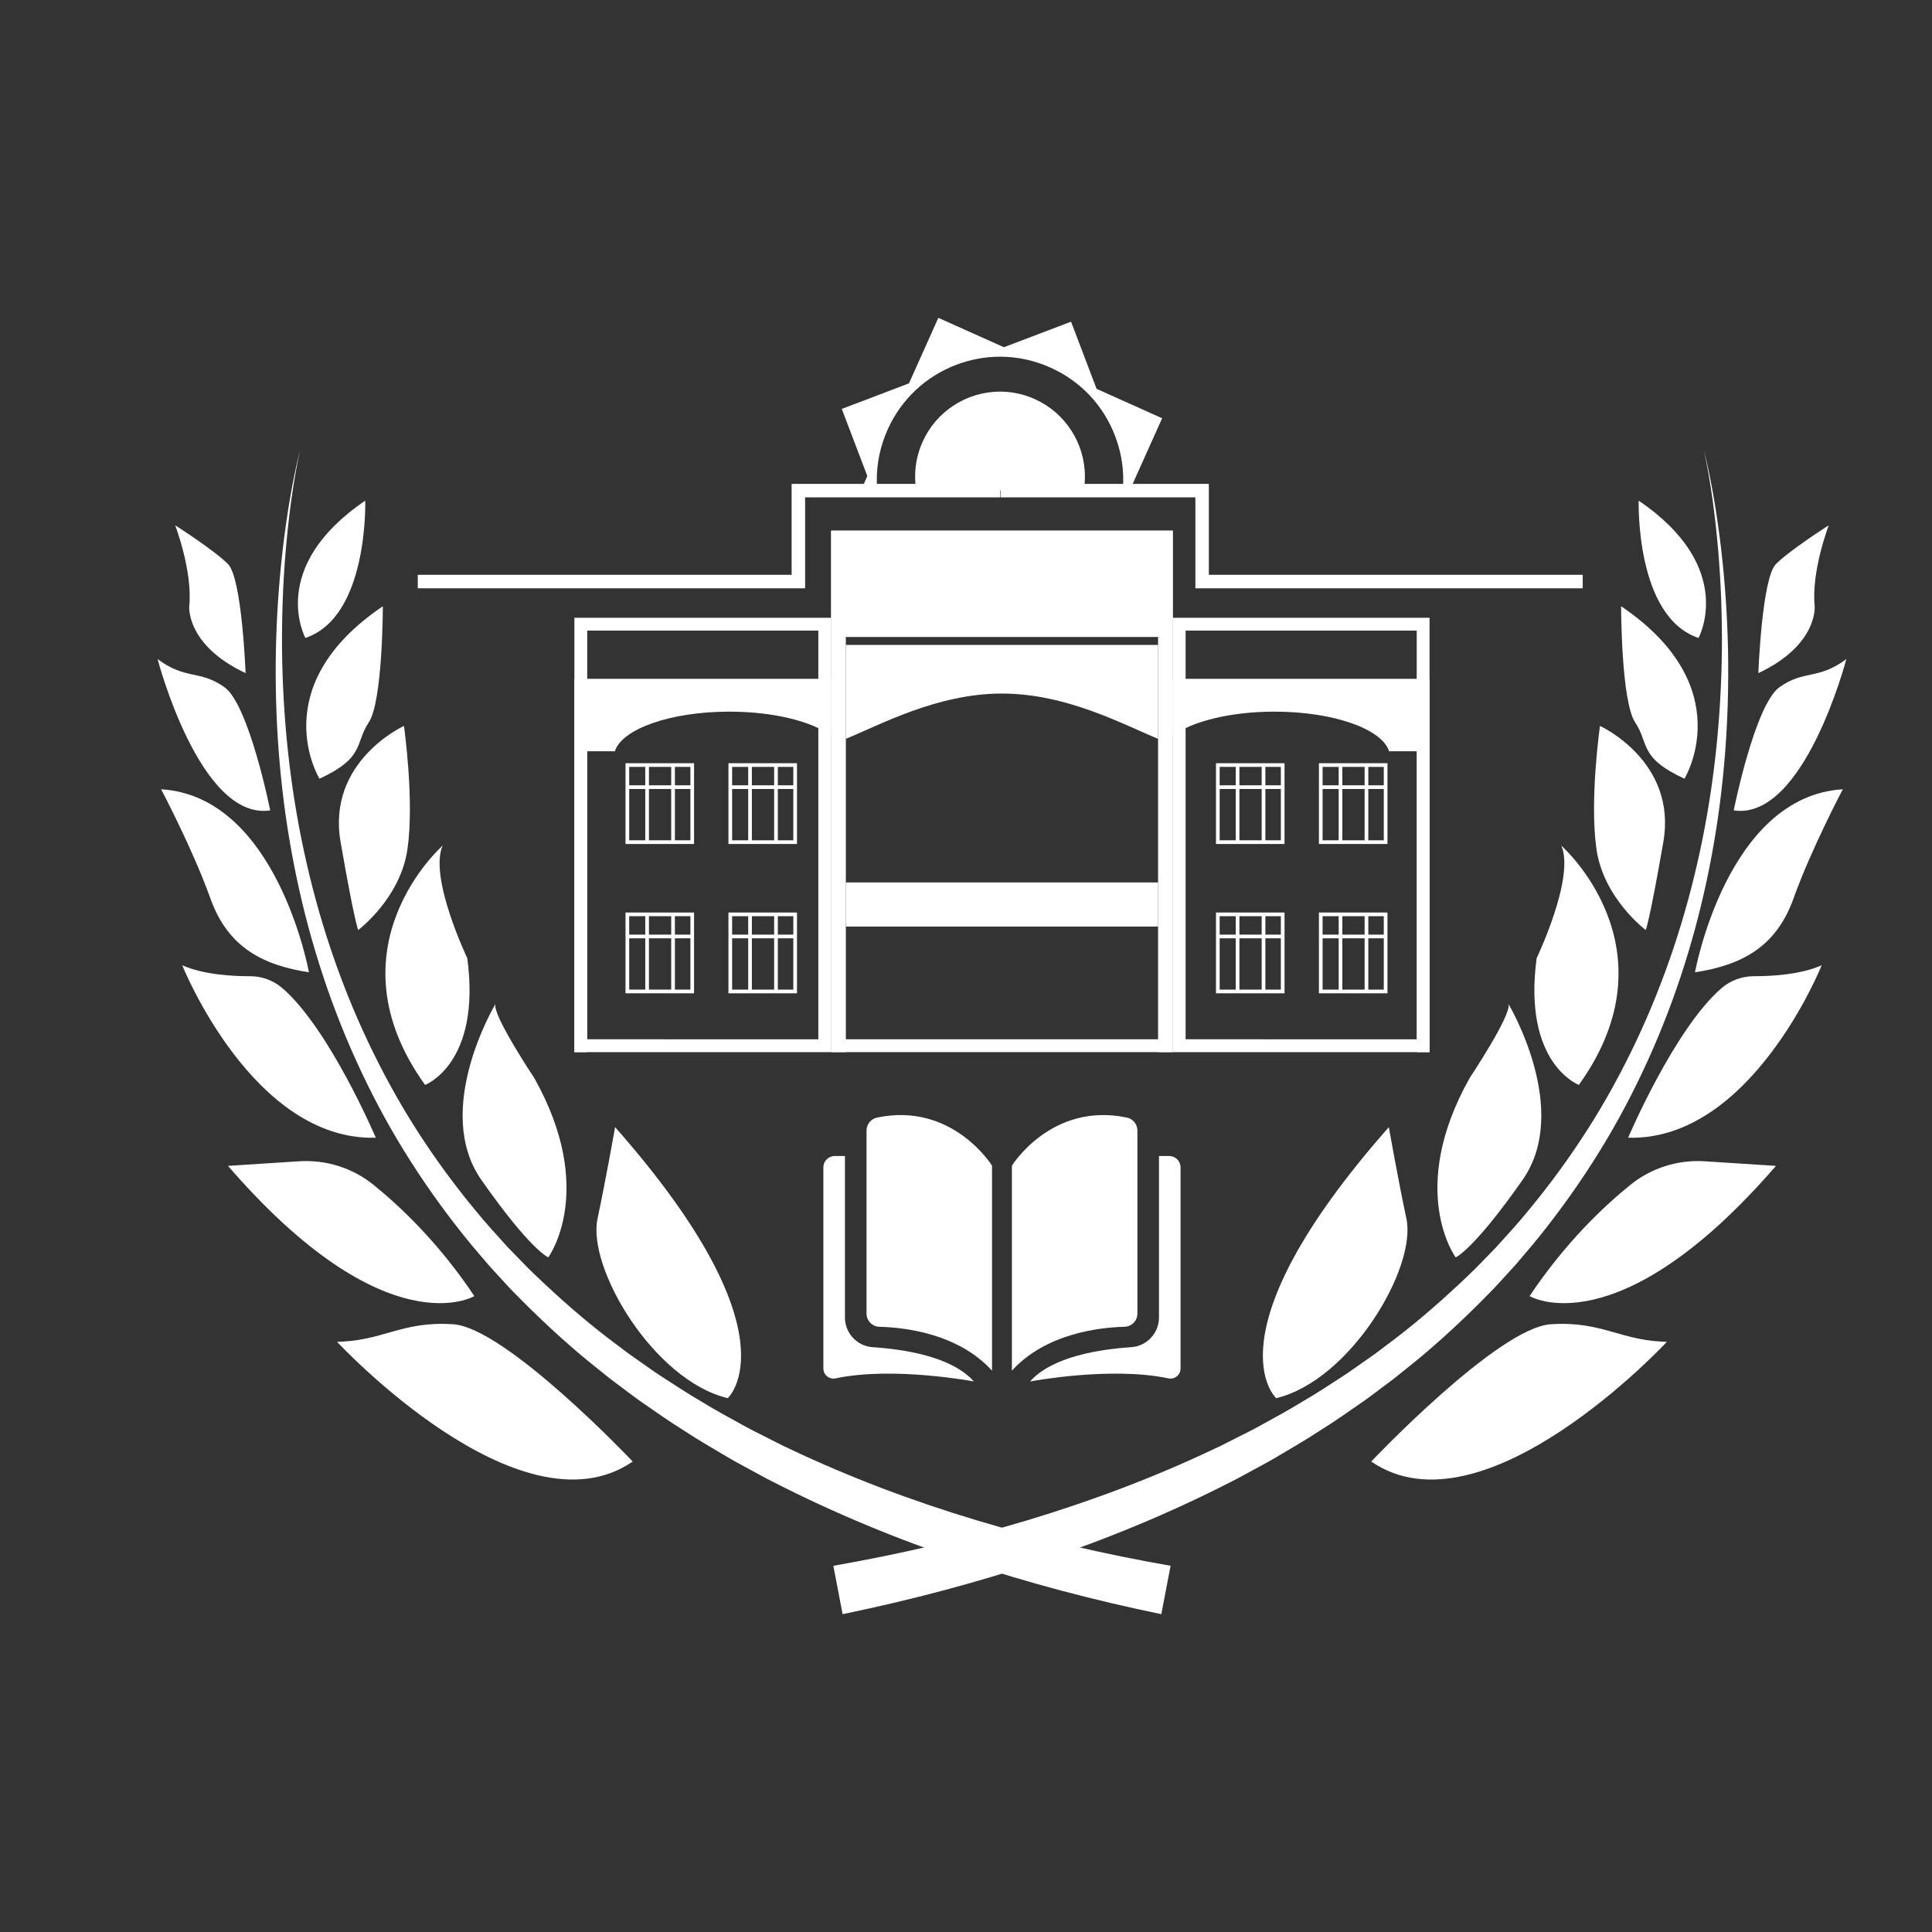 <?xml version="1.0" encoding="utf-8"?>
<!-- Generator: Adobe Illustrator 28.0.0, SVG Export Plug-In . SVG Version: 6.00 Build 0)  -->
<svg version="1.1" id="Слой_1" xmlns="http://www.w3.org/2000/svg" xmlns:xlink="http://www.w3.org/1999/xlink" x="0px" y="0px"
	 viewBox="0 0 3000 3000" style="enable-background:new 0 0 3000 3000;" xml:space="preserve">
<rect x="0" y="0" width="3000" height="3000" fill="#333333" stroke="none"/>
<style type="text/css">
	.st0{display:none;}
	.st1{display:inline;}
	.st2{fill:#00398F;}
	.st3{fill:#FFCF3B;}
	.st4{fill:#00A049;}
	.st5{fill:#FFFFFF;}
</style>
<g class="st0">
	<g class="st1">
		<path class="st2" d="M1540.41,2128.37v-318.33c0,0-61.32-99.25-178.57-74.67c-9.51,1.99-16.31,10.39-16.31,20.1v284.22
			c0,11.15,8.89,20.25,20.04,20.53C1403.71,2061.16,1487.58,2070.22,1540.41,2128.37z"/>
		<path class="st2" d="M1571.28,2128.37v-318.33c0,0,61.32-99.25,178.57-74.67c9.51,1.99,16.31,10.39,16.31,20.1v284.22
			c0,11.15-8.89,20.25-20.04,20.53C1707.99,2061.16,1624.11,2070.22,1571.28,2128.37z"/>
		<path class="st2" d="M1599.49,2145.12c0,0,125.02-23.78,214.82-4.81c9.72,2.05,18.85-5.38,18.85-15.31v-312.3
			c0-9.75-7.9-17.65-17.65-17.65h-15.85v250.74c0,24.38-18.94,44.53-43.27,46.12C1708.55,2095.04,1633.74,2106.27,1599.49,2145.12z"
			/>
		<path class="st2" d="M1512.2,2145.12c0,0-125.02-23.78-214.82-4.81c-9.72,2.05-18.85-5.38-18.85-15.31v-312.3
			c0-9.75,7.9-17.65,17.65-17.65h15.85v250.74c0,24.38,18.94,44.53,43.27,46.12C1403.14,2095.04,1477.95,2106.27,1512.2,2145.12z"/>
	</g>
	<g class="st1">
		<g>
			<path class="st3" d="M1760.55,755.77l2.21,5.64h-19.31c0.47-4.83,0.64-9.71,0.7-14.6c0.23-23.79-4.01-47.23-12.56-69.62
				c-18.15-47.75-53.8-85.56-100.45-106.38c-24.95-11.23-51.3-16.93-78.29-16.93c-23.15,0-46.07,4.25-68.05,12.62
				c-47.75,18.21-85.56,53.92-106.44,100.45c-11.4,25.48-17.1,52.35-16.87,79.92c0,4.89,0.23,9.71,0.7,14.54h-25.3l2.21-4.94
				l5.7-12.85l1.98-4.36l-1.69-4.54l-37.98-99.75l99.75-37.92l4.54-1.74l1.98-4.36l43.68-97.42l97.42,43.68l4.36,1.98l4.54-1.74
				l99.75-37.92l37.92,99.75l1.74,4.54l4.36,1.92l97.42,43.74l-43.51,96.84l-0.23,0.58l-1.98,4.42L1760.55,755.77z"/>
		</g>
		<g>
			<path class="st3" d="M1684.65,740.01c0,7.21-0.58,14.37-1.75,21.4H1422.8c-1.16-7.04-1.8-14.19-1.8-21.35
				c0-18.67,3.9-36.88,11.63-54.09c21.17-47.29,68.4-77.82,120.28-77.88c18.67,0,36.76,3.96,53.92,11.63
				C1654.11,640.96,1684.65,688.19,1684.65,740.01z"/>
		</g>
	</g>
	<g class="st1">
		<path class="st2" d="M1270.69,979.18v634.62H911.83V979.18H1270.69 M1290.62,959.25H891.9v674.48h398.72V959.25L1290.62,959.25z"
			/>
		<path class="st2" d="M1801.14,843.93v769.87h-490.59V843.93H1801.14 M1821.07,824h-530.45v809.73h530.45V824L1821.07,824z"/>
		<path class="st2" d="M1290.62,1054.1v88.12c-30.16-22.13-89.65-37.18-158.08-37.18c-91.35,0-166.74,26.82-177.77,61.48h-43.54
			v467.22H891.9V1054.1H1290.62z"/>
		<path class="st2" d="M2199.86,979.18v634.62H1841V979.18H2199.86 M2219.79,959.25h-398.72v674.48h398.72V959.25L2219.79,959.25z"
			/>
		<path class="st2" d="M1821.07,1054.1v88.12c30.16-22.13,89.65-37.18,158.08-37.18c91.35,0,166.74,26.82,177.77,61.48h43.54v467.22
			h19.32V1054.1H1821.07z"/>
		<rect x="1290.62" y="989.11" class="st2" width="22.83" height="644.62"/>
		<rect x="1798.24" y="989.11" class="st2" width="22.83" height="644.62"/>
		<rect x="1290.62" y="824" class="st2" width="530.45" height="165.11"/>
		<path class="st2" d="M1798.24,1001.4v145.82c-52.25-21.2-141.31-70.29-242.39-70.29s-190.14,49.09-242.39,70.29V1001.4H1798.24z"
			/>
		<g>
			<g>
				<path class="st2" d="M1077.74,1310.54H971.28V1185.1h106.46V1310.54z M977.01,1304.82h95.02v-114h-95.02V1304.82z"/>
			</g>
			<g>
				<rect x="1001.96" y="1187.96" class="st2" width="5.72" height="119.72"/>
			</g>
			<g>
				<rect x="1042.26" y="1188.44" class="st2" width="5.72" height="119.72"/>
			</g>
			<g>
				<rect x="974.14" y="1219.42" class="st2" width="100.74" height="5.72"/>
			</g>
		</g>
		<g>
			<g>
				<path class="st2" d="M1237.58,1310.54h-106.46V1185.1h106.46V1310.54z M1136.84,1304.82h95.02v-114h-95.02V1304.82z"/>
			</g>
			<g>
				<rect x="1161.8" y="1187.96" class="st2" width="5.72" height="119.72"/>
			</g>
			<g>
				<rect x="1202.1" y="1188.44" class="st2" width="5.72" height="119.72"/>
			</g>
			<g>
				<rect x="1133.98" y="1219.42" class="st2" width="100.74" height="5.72"/>
			</g>
		</g>
		<g>
			<g>
				<path class="st2" d="M1077.74,1542.4H971.28v-125.44h106.46V1542.4z M977.01,1536.67h95.02v-114h-95.02V1536.67z"/>
			</g>
			<g>
				<rect x="1001.96" y="1419.81" class="st2" width="5.72" height="119.72"/>
			</g>
			<g>
				<rect x="1042.26" y="1420.29" class="st2" width="5.72" height="119.72"/>
			</g>
			<g>
				<rect x="974.14" y="1451.28" class="st2" width="100.74" height="5.72"/>
			</g>
		</g>
		<g>
			<g>
				<path class="st2" d="M1237.58,1542.4h-106.46v-125.44h106.46V1542.4z M1136.84,1536.67h95.02v-114h-95.02V1536.67z"/>
			</g>
			<g>
				<rect x="1161.8" y="1419.81" class="st2" width="5.72" height="119.72"/>
			</g>
			<g>
				<rect x="1202.1" y="1420.29" class="st2" width="5.72" height="119.72"/>
			</g>
			<g>
				<rect x="1133.98" y="1451.28" class="st2" width="100.74" height="5.72"/>
			</g>
		</g>
		<g>
			<g>
				<path class="st2" d="M1994.62,1310.54h-106.46V1185.1h106.46V1310.54z M1893.88,1304.82h95.02v-114h-95.02V1304.82z"/>
			</g>
			<g>
				<rect x="1918.84" y="1187.96" class="st2" width="5.72" height="119.72"/>
			</g>
			<g>
				<rect x="1959.13" y="1188.44" class="st2" width="5.72" height="119.72"/>
			</g>
			<g>
				<rect x="1891.02" y="1219.42" class="st2" width="100.74" height="5.72"/>
			</g>
		</g>
		<g>
			<g>
				<path class="st2" d="M2154.46,1310.54H2048V1185.1h106.46V1310.54z M2053.72,1304.82h95.01v-114h-95.01V1304.82z"/>
			</g>
			<g>
				<rect x="2078.68" y="1187.96" class="st2" width="5.72" height="119.72"/>
			</g>
			<g>
				<rect x="2118.97" y="1188.44" class="st2" width="5.72" height="119.72"/>
			</g>
			<g>
				<rect x="2050.86" y="1219.42" class="st2" width="100.74" height="5.72"/>
			</g>
		</g>
		<g>
			<g>
				<path class="st2" d="M1994.62,1542.4h-106.46v-125.44h106.46V1542.4z M1893.88,1536.67h95.02v-114h-95.02V1536.67z"/>
			</g>
			<g>
				<rect x="1918.84" y="1419.81" class="st2" width="5.72" height="119.72"/>
			</g>
			<g>
				<rect x="1959.13" y="1420.29" class="st2" width="5.72" height="119.72"/>
			</g>
			<g>
				<rect x="1891.02" y="1451.28" class="st2" width="100.74" height="5.72"/>
			</g>
		</g>
		<g>
			<g>
				<path class="st2" d="M2154.46,1542.4H2048v-125.44h106.46V1542.4z M2053.72,1536.67h95.01v-114h-95.01V1536.67z"/>
			</g>
			<g>
				<rect x="2078.68" y="1419.81" class="st2" width="5.72" height="119.72"/>
			</g>
			<g>
				<rect x="2118.97" y="1420.29" class="st2" width="5.72" height="119.72"/>
			</g>
			<g>
				<rect x="2050.86" y="1451.28" class="st2" width="100.74" height="5.72"/>
			</g>
		</g>
		<rect x="1313.45" y="1370.26" class="st2" width="484.79" height="68.5"/>
	</g>
	<g class="st1">
		<g>
			<path class="st2" d="M466.03,698.19c-11.08,51.28-17.68,103.39-22.27,155.56c-4.44,52.2-6.31,104.57-5.81,156.87
				c1.27,104.59,12.02,209.02,34.01,310.94c21.85,101.9,54.7,201.3,99.04,295.12c22.19,46.88,47.01,92.48,74.86,136.13
				c27.83,43.65,58.36,85.49,91.26,125.32c16.26,20.08,33.72,39.13,51.06,58.25l26.97,27.78c8.9,9.34,18.55,17.95,27.78,26.95
				c37.6,35.32,76.8,68.99,118.35,99.61c5.16,3.87,10.22,7.86,15.45,11.64l15.84,11.12c10.62,7.33,20.97,15.02,31.79,22.04
				c21.66,14.03,43.12,28.32,65.48,41.22c21.93,13.58,44.73,25.71,67.31,38.19c11.22,6.35,22.96,11.79,34.41,17.73
				c11.58,5.7,22.88,11.92,34.68,17.18c186.73,88.61,387.48,145.76,591.44,181.52l-14.4,75.14
				c-207.88-43-412.66-107.97-602.57-205.27c-11.99-5.8-23.5-12.58-35.27-18.82c-11.64-6.49-23.55-12.46-34.96-19.38
				c-22.95-13.59-46.07-26.83-68.33-41.56c-22.67-14.03-44.44-29.48-66.36-44.65c-10.95-7.59-21.44-15.87-32.17-23.78l-16-11.99
				c-5.28-4.06-10.4-8.35-15.61-12.51c-41.95-32.94-81.43-68.97-119.14-106.62c-9.26-9.59-18.92-18.77-27.83-28.69l-26.96-29.51
				c-17.31-20.27-34.68-40.45-50.82-61.65c-32.65-42.06-62.74-86.06-89.94-131.74c-27.22-45.67-51.23-93.17-72.45-141.77
				c-42.4-97.27-72.69-199.4-91.68-303.26c-19.12-103.88-26.73-209.52-24.81-314.71c1.1-52.6,4.58-105.12,10.62-157.31
				C445.19,801.11,453.39,749.12,466.03,698.19z"/>
			<path class="st2" d="M381.32,1045.23c0,0-5.47-147.56-27.33-169.42c-21.86-21.86-81.98-60.12-81.98-60.12
				s27.33,71.05,21.86,125.7C293.88,941.39,288.41,1001.5,381.32,1045.23z"/>
			<path class="st2" d="M244.69,1023.37c0,0,65.58,251.4,174.89,235c0,0-32.79-163.96-71.05-191.28S288.41,1056.16,244.69,1023.37z"
				/>
			<path class="st2" d="M250.16,1225.58c0,0,49.19,92.91,76.51,169.42c27.33,76.51,81.98,103.84,153.03,114.77
				C479.7,1509.77,430.51,1236.51,250.16,1225.58z"/>
			<path class="st2" d="M282.95,1498.84c0,0,109.3,273.26,300.59,267.8c0,0-71.97-169.33-145.11-232.29
				c-13.99-12.04-31.91-18.55-50.37-18.5C361.91,1515.91,316.19,1513.61,282.95,1498.84z"/>
			<path class="st2" d="M354,1810.36l110.43-7.12c41.72-2.69,82.99,10.22,115.5,36.51c42.28,34.19,101.99,90.86,156.63,172.83
				C736.56,2012.57,599.93,2094.55,354,1810.36z"/>
			<path class="st2" d="M523.42,2083.62c0,0,284.19,306.05,459.08,185.82c0,0-196.75-207.68-278.73-213.14
				c-81.98-5.47-109.3,27.33-185.82,27.33"/>
			<path class="st2" d="M1130.06,2171.06c0,0,109.3-98.37-174.89-420.82c0,0-15.54,87.08-27.33,142.1
				C911.45,1968.85,1015.29,2143.74,1130.06,2171.06z"/>
			<path class="st2" d="M769.35,1558.96c0,0-98.37,163.96-21.86,273.26s103.84,120.23,103.84,120.23s76.51-103.84-21.86-278.73
				C829.47,1673.73,763.89,1575.35,769.35,1558.96z"/>
			<path class="st2" d="M687.37,1313.02c0,0-180.35,158.49-27.33,371.63c0,0,87.44-32.79,65.58-196.75
				C725.63,1487.91,665.51,1362.21,687.37,1313.02z"/>
			<path class="st2" d="M627.26,1127.2c0,0-120.23,54.65-98.37,180.35c21.86,125.7,27.33,136.63,27.33,136.63
				s65.58-49.19,76.51-125.7C643.65,1241.97,627.26,1127.2,627.26,1127.2z"/>
			<path class="st2" d="M496.09,1209.18c0,0-87.44-142.1,98.37-267.8c0,0,0,147.56-21.86,180.35
				C550.74,1154.53,567.14,1176.39,496.09,1209.18z"/>
			<path class="st2" d="M474.23,990.57c0,0-60.12-109.3,92.91-213.14C567.14,777.43,572.6,957.78,474.23,990.57z"/>
		</g>
		<g>
			<path class="st2" d="M2645.66,698.19c11.08,51.28,17.68,103.39,22.27,155.56c4.44,52.2,6.31,104.57,5.81,156.87
				c-1.27,104.59-12.02,209.02-34.01,310.94c-21.85,101.9-54.7,201.3-99.04,295.12c-22.19,46.88-47.01,92.48-74.86,136.13
				c-27.83,43.65-58.36,85.49-91.26,125.32c-16.26,20.08-33.72,39.13-51.06,58.25l-26.97,27.78c-8.9,9.34-18.55,17.95-27.78,26.95
				c-37.6,35.32-76.8,68.99-118.35,99.61c-5.16,3.87-10.22,7.86-15.45,11.64l-15.84,11.12c-10.62,7.33-20.97,15.02-31.79,22.04
				c-21.66,14.03-43.12,28.32-65.48,41.22c-21.93,13.58-44.73,25.71-67.31,38.19c-11.22,6.35-22.96,11.79-34.41,17.73
				c-11.58,5.7-22.88,11.92-34.68,17.18c-186.73,88.61-387.48,145.76-591.44,181.52l14.4,75.14
				c207.88-43,412.66-107.97,602.57-205.27c11.99-5.8,23.5-12.58,35.27-18.82c11.64-6.49,23.55-12.46,34.96-19.38
				c22.95-13.59,46.07-26.83,68.33-41.56c22.67-14.03,44.44-29.48,66.36-44.65c10.95-7.59,21.44-15.87,32.17-23.78l16-11.99
				c5.28-4.06,10.4-8.35,15.61-12.51c41.95-32.94,81.43-68.97,119.14-106.62c9.26-9.59,18.92-18.77,27.83-28.69l26.96-29.51
				c17.31-20.27,34.68-40.45,50.82-61.65c32.65-42.06,62.74-86.06,89.94-131.74c27.22-45.67,51.23-93.17,72.45-141.77
				c42.4-97.27,72.69-199.4,91.68-303.26c19.12-103.88,26.73-209.52,24.81-314.71c-1.1-52.6-4.58-105.12-10.62-157.31
				C2666.5,801.11,2658.3,749.12,2645.66,698.19z"/>
			<path class="st2" d="M2730.37,1045.23c0,0,5.47-147.56,27.33-169.42c21.86-21.86,81.98-60.12,81.98-60.12
				s-27.33,71.05-21.86,125.7C2817.81,941.39,2823.28,1001.5,2730.37,1045.23z"/>
			<path class="st2" d="M2867,1023.37c0,0-65.58,251.4-174.89,235c0,0,32.79-163.96,71.05-191.28S2823.28,1056.16,2867,1023.37z"/>
			<path class="st2" d="M2861.53,1225.58c0,0-49.19,92.91-76.51,169.42c-27.33,76.51-81.98,103.84-153.03,114.77
				C2632,1509.77,2681.18,1236.51,2861.53,1225.58z"/>
			<path class="st2" d="M2828.74,1498.84c0,0-109.3,273.26-300.59,267.8c0,0,71.97-169.33,145.11-232.29
				c13.99-12.04,31.91-18.55,50.37-18.5C2749.78,1515.91,2795.5,1513.61,2828.74,1498.84z"/>
			<path class="st2" d="M2757.7,1810.36l-110.43-7.12c-41.72-2.69-82.99,10.22-115.5,36.51c-42.28,34.19-101.99,90.86-156.63,172.83
				C2375.13,2012.57,2511.76,2094.55,2757.7,1810.36z"/>
			<path class="st2" d="M2588.27,2083.62c0,0-284.19,306.05-459.08,185.82c0,0,196.75-207.68,278.73-213.14
				c81.98-5.47,109.3,27.33,185.82,27.33"/>
			<path class="st2" d="M1981.64,2171.06c0,0-109.3-98.37,174.89-420.82c0,0,15.54,87.08,27.33,142.1
				C2200.24,1968.85,2096.4,2143.74,1981.64,2171.06z"/>
			<path class="st2" d="M2342.34,1558.96c0,0,98.37,163.96,21.86,273.26c-76.51,109.3-103.84,120.23-103.84,120.23
				s-76.51-103.84,21.86-278.73C2282.22,1673.73,2347.8,1575.35,2342.34,1558.96z"/>
			<path class="st2" d="M2424.32,1313.02c0,0,180.35,158.49,27.33,371.63c0,0-87.44-32.79-65.58-196.75
				C2386.06,1487.91,2446.18,1362.21,2424.32,1313.02z"/>
			<path class="st2" d="M2484.43,1127.2c0,0,120.23,54.65,98.37,180.35s-27.33,136.63-27.33,136.63s-65.58-49.19-76.51-125.7
				C2468.04,1241.97,2484.43,1127.2,2484.43,1127.2z"/>
			<path class="st2" d="M2615.6,1209.18c0,0,87.44-142.1-98.37-267.8c0,0,0,147.56,21.86,180.35
				C2560.95,1154.53,2544.55,1176.39,2615.6,1209.18z"/>
			<path class="st2" d="M2637.46,990.57c0,0,60.12-109.3-92.91-213.14C2544.55,777.43,2539.09,957.78,2637.46,990.57z"/>
		</g>
	</g>
	<g class="st1">
		<polygon class="st3" points="1250.17,913.5 648.72,913.5 648.72,892.58 1229.25,892.58 1229.25,751.37 1552.82,751.37 
			1552.82,772.29 1250.17,772.29 		"/>
	</g>
	<g class="st1">
		<polygon class="st3" points="2457.62,913.5 1856.16,913.5 1856.16,772.29 1553.52,772.29 1553.52,751.37 1877.08,751.37 
			1877.08,892.58 2457.62,892.58 		"/>
	</g>
</g>
<g class="st0">
	<g class="st1">
		<g>
			<path class="st3" d="M1760.55,755.77l2.21,5.64h-19.31c0.47-4.83,0.64-9.71,0.7-14.6c0.23-23.79-4.01-47.23-12.56-69.62
				c-18.15-47.75-53.8-85.56-100.45-106.38c-24.95-11.23-51.3-16.93-78.29-16.93c-23.15,0-46.07,4.25-68.05,12.62
				c-47.75,18.21-85.56,53.92-106.44,100.45c-11.4,25.48-17.1,52.35-16.87,79.92c0,4.89,0.23,9.71,0.7,14.54h-25.3l2.21-4.94
				l5.7-12.85l1.98-4.36l-1.69-4.54l-37.98-99.75l99.75-37.92l4.54-1.74l1.98-4.36l43.68-97.42l97.42,43.68l4.36,1.98l4.54-1.74
				l99.75-37.92l37.92,99.75l1.74,4.54l4.36,1.92l97.42,43.74l-43.51,96.84l-0.23,0.58l-1.98,4.42L1760.55,755.77z"/>
		</g>
		<g>
			<path class="st3" d="M1684.65,740.01c0,7.21-0.58,14.37-1.75,21.4H1422.8c-1.16-7.04-1.8-14.19-1.8-21.35
				c0-18.67,3.9-36.88,11.63-54.09c21.17-47.29,68.4-77.82,120.28-77.88c18.67,0,36.76,3.96,53.92,11.63
				C1654.11,640.96,1684.65,688.19,1684.65,740.01z"/>
		</g>
	</g>
	<g class="st1">
		<path class="st4" d="M1270.69,979.18v634.62H911.83V979.18H1270.69 M1290.62,959.25H891.9v674.48h398.72V959.25L1290.62,959.25z"
			/>
		<path class="st4" d="M1801.14,843.93v769.87h-490.59V843.93H1801.14 M1821.07,824h-530.45v809.73h530.45V824L1821.07,824z"/>
		<path class="st4" d="M1290.62,1054.1v88.12c-30.16-22.13-89.65-37.18-158.08-37.18c-91.35,0-166.74,26.82-177.77,61.48h-43.54
			v467.22H891.9V1054.1H1290.62z"/>
		<path class="st4" d="M2199.86,979.18v634.62H1841V979.18H2199.86 M2219.79,959.25h-398.72v674.48h398.72V959.25L2219.79,959.25z"
			/>
		<path class="st4" d="M1821.07,1054.1v88.12c30.16-22.13,89.65-37.18,158.08-37.18c91.35,0,166.74,26.82,177.77,61.48h43.54v467.22
			h19.32V1054.1H1821.07z"/>
		<rect x="1290.62" y="989.11" class="st4" width="22.83" height="644.62"/>
		<rect x="1798.24" y="989.11" class="st4" width="22.83" height="644.62"/>
		<rect x="1290.62" y="824" class="st4" width="530.45" height="165.11"/>
		<path class="st4" d="M1798.24,1001.4v145.82c-52.25-21.2-141.31-70.29-242.39-70.29s-190.14,49.09-242.39,70.29V1001.4H1798.24z"
			/>
		<g>
			<g>
				<path class="st4" d="M1077.74,1310.54H971.28V1185.1h106.46V1310.54z M977.01,1304.82h95.02v-114h-95.02V1304.82z"/>
			</g>
			<g>
				<rect x="1001.96" y="1187.96" class="st4" width="5.72" height="119.72"/>
			</g>
			<g>
				<rect x="1042.26" y="1188.44" class="st4" width="5.72" height="119.72"/>
			</g>
			<g>
				<rect x="974.14" y="1219.42" class="st4" width="100.74" height="5.72"/>
			</g>
		</g>
		<g>
			<g>
				<path class="st4" d="M1237.58,1310.54h-106.46V1185.1h106.46V1310.54z M1136.84,1304.82h95.02v-114h-95.02V1304.82z"/>
			</g>
			<g>
				<rect x="1161.8" y="1187.96" class="st4" width="5.72" height="119.72"/>
			</g>
			<g>
				<rect x="1202.1" y="1188.44" class="st4" width="5.72" height="119.72"/>
			</g>
			<g>
				<rect x="1133.98" y="1219.42" class="st4" width="100.74" height="5.72"/>
			</g>
		</g>
		<g>
			<g>
				<path class="st4" d="M1077.74,1542.4H971.28v-125.44h106.46V1542.4z M977.01,1536.67h95.02v-114h-95.02V1536.67z"/>
			</g>
			<g>
				<rect x="1001.96" y="1419.81" class="st4" width="5.72" height="119.72"/>
			</g>
			<g>
				<rect x="1042.26" y="1420.29" class="st4" width="5.72" height="119.72"/>
			</g>
			<g>
				<rect x="974.14" y="1451.28" class="st4" width="100.74" height="5.72"/>
			</g>
		</g>
		<g>
			<g>
				<path class="st4" d="M1237.58,1542.4h-106.46v-125.44h106.46V1542.4z M1136.84,1536.67h95.02v-114h-95.02V1536.67z"/>
			</g>
			<g>
				<rect x="1161.8" y="1419.81" class="st4" width="5.72" height="119.72"/>
			</g>
			<g>
				<rect x="1202.1" y="1420.29" class="st4" width="5.72" height="119.72"/>
			</g>
			<g>
				<rect x="1133.98" y="1451.28" class="st4" width="100.74" height="5.72"/>
			</g>
		</g>
		<g>
			<g>
				<path class="st4" d="M1994.62,1310.54h-106.46V1185.1h106.46V1310.54z M1893.88,1304.82h95.02v-114h-95.02V1304.82z"/>
			</g>
			<g>
				<rect x="1918.84" y="1187.96" class="st4" width="5.72" height="119.72"/>
			</g>
			<g>
				<rect x="1959.13" y="1188.44" class="st4" width="5.72" height="119.72"/>
			</g>
			<g>
				<rect x="1891.02" y="1219.42" class="st4" width="100.74" height="5.72"/>
			</g>
		</g>
		<g>
			<g>
				<path class="st4" d="M2154.46,1310.54H2048V1185.1h106.46V1310.54z M2053.72,1304.82h95.01v-114h-95.01V1304.82z"/>
			</g>
			<g>
				<rect x="2078.68" y="1187.96" class="st4" width="5.72" height="119.72"/>
			</g>
			<g>
				<rect x="2118.97" y="1188.44" class="st4" width="5.72" height="119.72"/>
			</g>
			<g>
				<rect x="2050.86" y="1219.42" class="st4" width="100.74" height="5.72"/>
			</g>
		</g>
		<g>
			<g>
				<path class="st4" d="M1994.62,1542.4h-106.46v-125.44h106.46V1542.4z M1893.88,1536.67h95.02v-114h-95.02V1536.67z"/>
			</g>
			<g>
				<rect x="1918.84" y="1419.81" class="st4" width="5.72" height="119.72"/>
			</g>
			<g>
				<rect x="1959.13" y="1420.29" class="st4" width="5.72" height="119.72"/>
			</g>
			<g>
				<rect x="1891.02" y="1451.28" class="st4" width="100.74" height="5.72"/>
			</g>
		</g>
		<g>
			<g>
				<path class="st4" d="M2154.46,1542.4H2048v-125.44h106.46V1542.4z M2053.72,1536.67h95.01v-114h-95.01V1536.67z"/>
			</g>
			<g>
				<rect x="2078.68" y="1419.81" class="st4" width="5.72" height="119.72"/>
			</g>
			<g>
				<rect x="2118.97" y="1420.29" class="st4" width="5.72" height="119.72"/>
			</g>
			<g>
				<rect x="2050.86" y="1451.28" class="st4" width="100.74" height="5.72"/>
			</g>
		</g>
		<rect x="1313.45" y="1370.26" class="st4" width="484.79" height="68.5"/>
	</g>
	<g class="st1">
		<g>
			<path class="st4" d="M466.03,698.19c-11.08,51.28-17.68,103.39-22.27,155.56c-4.44,52.2-6.31,104.57-5.81,156.87
				c1.27,104.59,12.02,209.02,34.01,310.94c21.85,101.9,54.7,201.3,99.04,295.12c22.19,46.88,47.01,92.48,74.86,136.13
				c27.83,43.65,58.36,85.49,91.26,125.32c16.26,20.08,33.72,39.13,51.06,58.25l26.97,27.78c8.9,9.34,18.55,17.95,27.78,26.95
				c37.6,35.32,76.8,68.99,118.35,99.61c5.16,3.87,10.22,7.86,15.45,11.64l15.84,11.12c10.62,7.33,20.97,15.02,31.79,22.04
				c21.66,14.03,43.12,28.32,65.48,41.22c21.93,13.58,44.73,25.71,67.31,38.19c11.22,6.35,22.96,11.79,34.41,17.73
				c11.58,5.7,22.88,11.92,34.68,17.18c186.73,88.61,387.48,145.76,591.44,181.52l-14.4,75.14
				c-207.88-43-412.66-107.97-602.57-205.27c-11.99-5.8-23.5-12.58-35.27-18.82c-11.64-6.49-23.55-12.46-34.96-19.38
				c-22.95-13.59-46.07-26.83-68.33-41.56c-22.67-14.03-44.44-29.48-66.36-44.65c-10.95-7.59-21.44-15.87-32.17-23.78l-16-11.99
				c-5.28-4.06-10.4-8.35-15.61-12.51c-41.95-32.94-81.43-68.97-119.14-106.62c-9.26-9.59-18.92-18.77-27.83-28.69l-26.96-29.51
				c-17.31-20.27-34.68-40.45-50.82-61.65c-32.65-42.06-62.74-86.06-89.94-131.74c-27.22-45.67-51.23-93.17-72.45-141.77
				c-42.4-97.27-72.69-199.4-91.68-303.26c-19.12-103.88-26.73-209.52-24.81-314.71c1.1-52.6,4.58-105.12,10.62-157.31
				C445.19,801.11,453.39,749.12,466.03,698.19z"/>
			<path class="st4" d="M381.32,1045.23c0,0-5.47-147.56-27.33-169.42c-21.86-21.86-81.98-60.12-81.98-60.12
				s27.33,71.05,21.86,125.7C293.88,941.39,288.41,1001.5,381.32,1045.23z"/>
			<path class="st4" d="M244.69,1023.37c0,0,65.58,251.4,174.89,235c0,0-32.79-163.96-71.05-191.28S288.41,1056.16,244.69,1023.37z"
				/>
			<path class="st4" d="M250.16,1225.58c0,0,49.19,92.91,76.51,169.42c27.33,76.51,81.98,103.84,153.03,114.77
				C479.7,1509.77,430.51,1236.51,250.16,1225.58z"/>
			<path class="st4" d="M282.95,1498.84c0,0,109.3,273.26,300.59,267.8c0,0-71.97-169.33-145.11-232.29
				c-13.99-12.04-31.91-18.55-50.37-18.5C361.91,1515.91,316.19,1513.61,282.95,1498.84z"/>
			<path class="st4" d="M354,1810.36l110.43-7.12c41.72-2.69,82.99,10.22,115.5,36.51c42.28,34.19,101.99,90.86,156.63,172.83
				C736.56,2012.57,599.93,2094.55,354,1810.36z"/>
			<path class="st4" d="M523.42,2083.62c0,0,284.19,306.05,459.08,185.82c0,0-196.75-207.68-278.73-213.14
				c-81.98-5.47-109.3,27.33-185.82,27.33"/>
			<path class="st4" d="M1130.06,2171.06c0,0,109.3-98.37-174.89-420.82c0,0-15.54,87.08-27.33,142.1
				C911.45,1968.85,1015.29,2143.74,1130.06,2171.06z"/>
			<path class="st4" d="M769.35,1558.96c0,0-98.37,163.96-21.86,273.26s103.84,120.23,103.84,120.23s76.51-103.84-21.86-278.73
				C829.47,1673.73,763.89,1575.35,769.35,1558.96z"/>
			<path class="st4" d="M687.37,1313.02c0,0-180.35,158.49-27.33,371.63c0,0,87.44-32.79,65.58-196.75
				C725.63,1487.91,665.51,1362.21,687.37,1313.02z"/>
			<path class="st4" d="M627.26,1127.2c0,0-120.23,54.65-98.37,180.35c21.86,125.7,27.33,136.63,27.33,136.63
				s65.58-49.19,76.51-125.7C643.65,1241.97,627.26,1127.2,627.26,1127.2z"/>
			<path class="st4" d="M496.09,1209.18c0,0-87.44-142.1,98.37-267.8c0,0,0,147.56-21.86,180.35
				C550.74,1154.53,567.14,1176.39,496.09,1209.18z"/>
			<path class="st4" d="M474.23,990.57c0,0-60.12-109.3,92.91-213.14C567.14,777.43,572.6,957.78,474.23,990.57z"/>
		</g>
		<g>
			<path class="st4" d="M2645.66,698.19c11.08,51.28,17.68,103.39,22.27,155.56c4.44,52.2,6.31,104.57,5.81,156.87
				c-1.27,104.59-12.02,209.02-34.01,310.94c-21.85,101.9-54.7,201.3-99.04,295.12c-22.19,46.88-47.01,92.48-74.86,136.13
				c-27.83,43.65-58.36,85.49-91.26,125.32c-16.26,20.08-33.72,39.13-51.06,58.25l-26.97,27.78c-8.9,9.34-18.55,17.95-27.78,26.95
				c-37.6,35.32-76.8,68.99-118.35,99.61c-5.16,3.87-10.22,7.86-15.45,11.64l-15.84,11.12c-10.62,7.33-20.97,15.02-31.79,22.04
				c-21.66,14.03-43.12,28.32-65.48,41.22c-21.93,13.58-44.73,25.71-67.31,38.19c-11.22,6.35-22.96,11.79-34.41,17.73
				c-11.58,5.7-22.88,11.92-34.68,17.18c-186.73,88.61-387.48,145.76-591.44,181.52l14.4,75.14
				c207.88-43,412.66-107.97,602.57-205.27c11.99-5.8,23.5-12.58,35.27-18.82c11.64-6.49,23.55-12.46,34.96-19.38
				c22.95-13.59,46.07-26.83,68.33-41.56c22.67-14.03,44.44-29.48,66.36-44.65c10.95-7.59,21.44-15.87,32.17-23.78l16-11.99
				c5.28-4.06,10.4-8.35,15.61-12.51c41.95-32.94,81.43-68.97,119.14-106.62c9.26-9.59,18.92-18.77,27.83-28.69l26.96-29.51
				c17.31-20.27,34.68-40.45,50.82-61.65c32.65-42.06,62.74-86.06,89.94-131.74c27.22-45.67,51.23-93.17,72.45-141.77
				c42.4-97.27,72.69-199.4,91.68-303.26c19.12-103.88,26.73-209.52,24.81-314.71c-1.1-52.6-4.58-105.12-10.62-157.31
				C2666.5,801.11,2658.3,749.12,2645.66,698.19z"/>
			<path class="st4" d="M2730.37,1045.23c0,0,5.47-147.56,27.33-169.42c21.86-21.86,81.98-60.12,81.98-60.12
				s-27.33,71.05-21.86,125.7C2817.81,941.39,2823.28,1001.5,2730.37,1045.23z"/>
			<path class="st4" d="M2867,1023.37c0,0-65.58,251.4-174.89,235c0,0,32.79-163.96,71.05-191.28S2823.28,1056.16,2867,1023.37z"/>
			<path class="st4" d="M2861.53,1225.58c0,0-49.19,92.91-76.51,169.42c-27.33,76.51-81.98,103.84-153.03,114.77
				C2632,1509.77,2681.18,1236.51,2861.53,1225.58z"/>
			<path class="st4" d="M2828.74,1498.84c0,0-109.3,273.26-300.59,267.8c0,0,71.97-169.33,145.11-232.29
				c13.99-12.04,31.91-18.55,50.37-18.5C2749.78,1515.91,2795.5,1513.61,2828.74,1498.84z"/>
			<path class="st4" d="M2757.7,1810.36l-110.43-7.12c-41.72-2.69-82.99,10.22-115.5,36.51c-42.28,34.19-101.99,90.86-156.63,172.83
				C2375.13,2012.57,2511.76,2094.55,2757.7,1810.36z"/>
			<path class="st4" d="M2588.27,2083.62c0,0-284.19,306.05-459.08,185.82c0,0,196.75-207.68,278.73-213.14
				c81.98-5.47,109.3,27.33,185.82,27.33"/>
			<path class="st4" d="M1981.64,2171.06c0,0-109.3-98.37,174.89-420.82c0,0,15.54,87.08,27.33,142.1
				C2200.24,1968.85,2096.4,2143.74,1981.64,2171.06z"/>
			<path class="st4" d="M2342.34,1558.96c0,0,98.37,163.96,21.86,273.26c-76.51,109.3-103.84,120.23-103.84,120.23
				s-76.51-103.84,21.86-278.73C2282.22,1673.73,2347.8,1575.35,2342.34,1558.96z"/>
			<path class="st4" d="M2424.32,1313.02c0,0,180.35,158.49,27.33,371.63c0,0-87.44-32.79-65.58-196.75
				C2386.06,1487.91,2446.18,1362.21,2424.32,1313.02z"/>
			<path class="st4" d="M2484.43,1127.2c0,0,120.23,54.65,98.37,180.35s-27.33,136.63-27.33,136.63s-65.58-49.19-76.51-125.7
				C2468.04,1241.97,2484.43,1127.2,2484.43,1127.2z"/>
			<path class="st4" d="M2615.6,1209.18c0,0,87.44-142.1-98.37-267.8c0,0,0,147.56,21.86,180.35
				C2560.95,1154.53,2544.55,1176.39,2615.6,1209.18z"/>
			<path class="st4" d="M2637.46,990.57c0,0,60.12-109.3-92.91-213.14C2544.55,777.43,2539.09,957.78,2637.46,990.57z"/>
		</g>
	</g>
	<g class="st1">
		<path class="st4" d="M1540.41,2128.37v-318.33c0,0-61.32-99.25-178.57-74.67c-9.51,1.99-16.31,10.39-16.31,20.1v284.22
			c0,11.15,8.89,20.25,20.04,20.53C1403.71,2061.16,1487.58,2070.22,1540.41,2128.37z"/>
		<path class="st4" d="M1571.28,2128.37v-318.33c0,0,61.32-99.25,178.57-74.67c9.51,1.99,16.31,10.39,16.31,20.1v284.22
			c0,11.15-8.89,20.25-20.04,20.53C1707.99,2061.16,1624.11,2070.22,1571.28,2128.37z"/>
		<path class="st4" d="M1599.49,2145.12c0,0,125.02-23.78,214.82-4.81c9.72,2.05,18.85-5.38,18.85-15.31v-312.3
			c0-9.75-7.9-17.65-17.65-17.65h-15.85v250.74c0,24.38-18.94,44.53-43.27,46.12C1708.55,2095.04,1633.74,2106.27,1599.49,2145.12z"
			/>
		<path class="st4" d="M1512.2,2145.12c0,0-125.02-23.78-214.82-4.81c-9.72,2.05-18.85-5.38-18.85-15.31v-312.3
			c0-9.75,7.9-17.65,17.65-17.65h15.85v250.74c0,24.38,18.94,44.53,43.27,46.12C1403.14,2095.04,1477.95,2106.27,1512.2,2145.12z"/>
	</g>
	<g class="st1">
		<polygon class="st3" points="1250.17,913.5 648.72,913.5 648.72,892.58 1229.25,892.58 1229.25,751.37 1552.82,751.37 
			1552.82,772.29 1250.17,772.29 		"/>
	</g>
	<g class="st1">
		<polygon class="st3" points="2457.62,913.5 1856.16,913.5 1856.16,772.29 1553.52,772.29 1553.52,751.37 1877.08,751.37 
			1877.08,892.58 2457.62,892.58 		"/>
	</g>
</g>
<g>
	<g>
		<g>
			<path class="st5" d="M1760.55,755.77l2.21,5.64h-19.31c0.47-4.83,0.64-9.71,0.7-14.6c0.23-23.79-4.01-47.23-12.56-69.62
				c-18.15-47.75-53.8-85.56-100.45-106.38c-24.95-11.23-51.3-16.93-78.29-16.93c-23.15,0-46.07,4.25-68.05,12.62
				c-47.75,18.21-85.56,53.92-106.44,100.45c-11.4,25.48-17.1,52.35-16.87,79.92c0,4.89,0.23,9.71,0.7,14.54h-25.3l2.21-4.94
				l5.7-12.85l1.98-4.36l-1.69-4.54l-37.98-99.75l99.75-37.92l4.54-1.74l1.98-4.36l43.68-97.42l97.42,43.68l4.36,1.98l4.54-1.74
				l99.75-37.92l37.92,99.75l1.74,4.54l4.36,1.92l97.42,43.74l-43.51,96.84l-0.23,0.58l-1.98,4.42L1760.55,755.77z"/>
		</g>
		<g>
			<path class="st5" d="M1684.65,740.01c0,7.21-0.58,14.37-1.75,21.4H1422.8c-1.16-7.04-1.8-14.19-1.8-21.35
				c0-18.67,3.9-36.88,11.63-54.09c21.17-47.29,68.4-77.82,120.28-77.88c18.67,0,36.76,3.96,53.92,11.63
				C1654.11,640.96,1684.65,688.19,1684.65,740.01z"/>
		</g>
	</g>
	<g>
		<path class="st5" d="M1270.69,979.18v634.62H911.83V979.18H1270.69 M1290.62,959.25H891.9v674.48h398.72V959.25L1290.62,959.25z"
			/>
		<path class="st5" d="M1801.14,843.93v769.87h-490.59V843.93H1801.14 M1821.07,824h-530.45v809.73h530.45V824L1821.07,824z"/>
		<path class="st5" d="M1290.62,1054.1v88.12c-30.16-22.13-89.65-37.18-158.08-37.18c-91.35,0-166.74,26.82-177.77,61.48h-43.54
			v467.22H891.9V1054.1H1290.62z"/>
		<path class="st5" d="M2199.86,979.18v634.62H1841V979.18H2199.86 M2219.79,959.25h-398.72v674.48h398.72V959.25L2219.79,959.25z"
			/>
		<path class="st5" d="M1821.07,1054.1v88.12c30.16-22.13,89.65-37.18,158.08-37.18c91.35,0,166.74,26.82,177.77,61.48h43.54v467.22
			h19.32V1054.1H1821.07z"/>
		<rect x="1290.62" y="989.11" class="st5" width="22.83" height="644.62"/>
		<rect x="1798.24" y="989.11" class="st5" width="22.83" height="644.62"/>
		<rect x="1290.62" y="824" class="st5" width="530.45" height="165.11"/>
		<path class="st5" d="M1798.24,1001.4v145.82c-52.25-21.2-141.31-70.29-242.39-70.29s-190.14,49.09-242.39,70.29V1001.4H1798.24z"
			/>
		<g>
			<g>
				<path class="st5" d="M1077.74,1310.54H971.28V1185.1h106.46V1310.54z M977.01,1304.82h95.02v-114h-95.02V1304.82z"/>
			</g>
			<g>
				<rect x="1001.96" y="1187.96" class="st5" width="5.72" height="119.72"/>
			</g>
			<g>
				<rect x="1042.26" y="1188.44" class="st5" width="5.72" height="119.72"/>
			</g>
			<g>
				<rect x="974.14" y="1219.42" class="st5" width="100.74" height="5.72"/>
			</g>
		</g>
		<g>
			<g>
				<path class="st5" d="M1237.58,1310.54h-106.46V1185.1h106.46V1310.54z M1136.84,1304.82h95.02v-114h-95.02V1304.82z"/>
			</g>
			<g>
				<rect x="1161.8" y="1187.96" class="st5" width="5.72" height="119.72"/>
			</g>
			<g>
				<rect x="1202.1" y="1188.44" class="st5" width="5.72" height="119.72"/>
			</g>
			<g>
				<rect x="1133.98" y="1219.42" class="st5" width="100.74" height="5.72"/>
			</g>
		</g>
		<g>
			<g>
				<path class="st5" d="M1077.74,1542.4H971.28v-125.44h106.46V1542.4z M977.01,1536.67h95.02v-114h-95.02V1536.67z"/>
			</g>
			<g>
				<rect x="1001.96" y="1419.81" class="st5" width="5.72" height="119.72"/>
			</g>
			<g>
				<rect x="1042.26" y="1420.29" class="st5" width="5.72" height="119.72"/>
			</g>
			<g>
				<rect x="974.14" y="1451.28" class="st5" width="100.74" height="5.72"/>
			</g>
		</g>
		<g>
			<g>
				<path class="st5" d="M1237.58,1542.4h-106.46v-125.44h106.46V1542.4z M1136.84,1536.67h95.02v-114h-95.02V1536.67z"/>
			</g>
			<g>
				<rect x="1161.8" y="1419.81" class="st5" width="5.72" height="119.72"/>
			</g>
			<g>
				<rect x="1202.1" y="1420.29" class="st5" width="5.72" height="119.72"/>
			</g>
			<g>
				<rect x="1133.98" y="1451.28" class="st5" width="100.74" height="5.72"/>
			</g>
		</g>
		<g>
			<g>
				<path class="st5" d="M1994.62,1310.54h-106.46V1185.1h106.46V1310.54z M1893.88,1304.82h95.02v-114h-95.02V1304.82z"/>
			</g>
			<g>
				<rect x="1918.84" y="1187.96" class="st5" width="5.72" height="119.72"/>
			</g>
			<g>
				<rect x="1959.13" y="1188.44" class="st5" width="5.72" height="119.72"/>
			</g>
			<g>
				<rect x="1891.02" y="1219.42" class="st5" width="100.74" height="5.72"/>
			</g>
		</g>
		<g>
			<g>
				<path class="st5" d="M2154.46,1310.54H2048V1185.1h106.46V1310.54z M2053.72,1304.82h95.01v-114h-95.01V1304.82z"/>
			</g>
			<g>
				<rect x="2078.68" y="1187.96" class="st5" width="5.72" height="119.72"/>
			</g>
			<g>
				<rect x="2118.97" y="1188.44" class="st5" width="5.72" height="119.72"/>
			</g>
			<g>
				<rect x="2050.86" y="1219.42" class="st5" width="100.74" height="5.72"/>
			</g>
		</g>
		<g>
			<g>
				<path class="st5" d="M1994.62,1542.4h-106.46v-125.44h106.46V1542.4z M1893.88,1536.67h95.02v-114h-95.02V1536.67z"/>
			</g>
			<g>
				<rect x="1918.84" y="1419.81" class="st5" width="5.72" height="119.72"/>
			</g>
			<g>
				<rect x="1959.13" y="1420.29" class="st5" width="5.72" height="119.72"/>
			</g>
			<g>
				<rect x="1891.02" y="1451.28" class="st5" width="100.74" height="5.72"/>
			</g>
		</g>
		<g>
			<g>
				<path class="st5" d="M2154.46,1542.4H2048v-125.44h106.46V1542.4z M2053.72,1536.67h95.01v-114h-95.01V1536.67z"/>
			</g>
			<g>
				<rect x="2078.68" y="1419.81" class="st5" width="5.72" height="119.72"/>
			</g>
			<g>
				<rect x="2118.97" y="1420.29" class="st5" width="5.72" height="119.72"/>
			</g>
			<g>
				<rect x="2050.86" y="1451.28" class="st5" width="100.74" height="5.72"/>
			</g>
		</g>
		<rect x="1313.45" y="1370.26" class="st5" width="484.79" height="68.5"/>
	</g>
	<g>
		<g>
			<path class="st5" d="M466.03,698.19c-11.08,51.28-17.68,103.39-22.27,155.56c-4.44,52.2-6.31,104.57-5.81,156.87
				c1.27,104.59,12.02,209.02,34.01,310.94c21.85,101.9,54.7,201.3,99.04,295.12c22.19,46.88,47.01,92.48,74.86,136.13
				c27.83,43.65,58.36,85.49,91.26,125.32c16.26,20.08,33.72,39.13,51.06,58.25l26.97,27.78c8.9,9.34,18.55,17.95,27.78,26.95
				c37.6,35.32,76.8,68.99,118.35,99.61c5.16,3.87,10.22,7.86,15.45,11.64l15.84,11.12c10.62,7.33,20.97,15.02,31.79,22.04
				c21.66,14.03,43.12,28.32,65.48,41.22c21.93,13.58,44.73,25.71,67.31,38.19c11.22,6.35,22.96,11.79,34.41,17.73
				c11.58,5.7,22.88,11.92,34.68,17.18c186.73,88.61,387.48,145.76,591.44,181.52l-14.4,75.14
				c-207.88-43-412.66-107.97-602.57-205.27c-11.99-5.8-23.5-12.58-35.27-18.82c-11.64-6.49-23.55-12.46-34.96-19.38
				c-22.95-13.59-46.07-26.83-68.33-41.56c-22.67-14.03-44.44-29.48-66.36-44.65c-10.95-7.59-21.44-15.87-32.17-23.78l-16-11.99
				c-5.28-4.06-10.4-8.35-15.61-12.51c-41.95-32.94-81.43-68.97-119.14-106.62c-9.26-9.59-18.92-18.77-27.83-28.69l-26.96-29.51
				c-17.31-20.27-34.68-40.45-50.82-61.65c-32.65-42.06-62.74-86.06-89.94-131.74c-27.22-45.67-51.23-93.17-72.45-141.77
				c-42.4-97.27-72.69-199.4-91.68-303.26c-19.12-103.88-26.73-209.52-24.81-314.71c1.1-52.6,4.58-105.12,10.62-157.31
				C445.19,801.11,453.39,749.12,466.03,698.19z"/>
			<path class="st5" d="M381.32,1045.23c0,0-5.47-147.56-27.33-169.42c-21.86-21.86-81.98-60.12-81.98-60.12
				s27.33,71.05,21.86,125.7C293.88,941.39,288.41,1001.5,381.32,1045.23z"/>
			<path class="st5" d="M244.69,1023.37c0,0,65.58,251.4,174.89,235c0,0-32.79-163.96-71.05-191.28S288.41,1056.16,244.69,1023.37z"
				/>
			<path class="st5" d="M250.16,1225.58c0,0,49.19,92.91,76.51,169.42c27.33,76.51,81.98,103.84,153.03,114.77
				C479.7,1509.77,430.51,1236.51,250.16,1225.58z"/>
			<path class="st5" d="M282.95,1498.84c0,0,109.3,273.26,300.59,267.8c0,0-71.97-169.33-145.11-232.29
				c-13.99-12.04-31.91-18.55-50.37-18.5C361.91,1515.91,316.19,1513.61,282.95,1498.84z"/>
			<path class="st5" d="M354,1810.36l110.43-7.12c41.72-2.69,82.99,10.22,115.5,36.51c42.28,34.19,101.99,90.86,156.63,172.83
				C736.56,2012.57,599.93,2094.55,354,1810.36z"/>
			<path class="st5" d="M523.42,2083.62c0,0,284.19,306.05,459.08,185.82c0,0-196.75-207.68-278.73-213.14
				c-81.98-5.47-109.3,27.33-185.82,27.33"/>
			<path class="st5" d="M1130.06,2171.06c0,0,109.3-98.37-174.89-420.82c0,0-15.54,87.08-27.33,142.1
				C911.45,1968.85,1015.29,2143.74,1130.06,2171.06z"/>
			<path class="st5" d="M769.35,1558.96c0,0-98.37,163.96-21.86,273.26s103.84,120.23,103.84,120.23s76.51-103.84-21.86-278.73
				C829.47,1673.73,763.89,1575.35,769.35,1558.96z"/>
			<path class="st5" d="M687.37,1313.02c0,0-180.35,158.49-27.33,371.63c0,0,87.44-32.79,65.58-196.75
				C725.63,1487.91,665.51,1362.21,687.37,1313.02z"/>
			<path class="st5" d="M627.26,1127.2c0,0-120.23,54.65-98.37,180.35c21.86,125.7,27.33,136.63,27.33,136.63
				s65.58-49.19,76.51-125.7C643.65,1241.97,627.26,1127.2,627.26,1127.2z"/>
			<path class="st5" d="M496.09,1209.18c0,0-87.44-142.1,98.37-267.8c0,0,0,147.56-21.86,180.35
				C550.74,1154.53,567.14,1176.39,496.09,1209.18z"/>
			<path class="st5" d="M474.23,990.57c0,0-60.12-109.3,92.91-213.14C567.14,777.43,572.6,957.78,474.23,990.57z"/>
		</g>
		<g>
			<path class="st5" d="M2645.66,698.19c11.08,51.28,17.68,103.39,22.27,155.56c4.44,52.2,6.31,104.57,5.81,156.87
				c-1.27,104.59-12.02,209.02-34.01,310.94c-21.85,101.9-54.7,201.3-99.04,295.12c-22.19,46.88-47.01,92.48-74.86,136.13
				c-27.83,43.65-58.36,85.49-91.26,125.32c-16.26,20.08-33.72,39.13-51.06,58.25l-26.97,27.78c-8.9,9.34-18.55,17.95-27.78,26.95
				c-37.6,35.32-76.8,68.99-118.35,99.61c-5.16,3.87-10.22,7.86-15.45,11.64l-15.84,11.12c-10.62,7.33-20.97,15.02-31.79,22.04
				c-21.66,14.03-43.12,28.32-65.48,41.22c-21.93,13.58-44.73,25.71-67.31,38.19c-11.22,6.35-22.96,11.79-34.41,17.73
				c-11.58,5.7-22.88,11.92-34.68,17.18c-186.73,88.61-387.48,145.76-591.44,181.52l14.4,75.14
				c207.88-43,412.66-107.97,602.57-205.27c11.99-5.8,23.5-12.58,35.27-18.82c11.64-6.49,23.55-12.46,34.96-19.38
				c22.95-13.59,46.07-26.83,68.33-41.56c22.67-14.03,44.44-29.48,66.36-44.65c10.95-7.59,21.44-15.87,32.17-23.78l16-11.99
				c5.28-4.06,10.4-8.35,15.61-12.51c41.95-32.94,81.43-68.97,119.14-106.62c9.26-9.59,18.92-18.77,27.83-28.69l26.96-29.51
				c17.31-20.27,34.68-40.45,50.82-61.65c32.65-42.06,62.74-86.06,89.94-131.74c27.22-45.67,51.23-93.17,72.45-141.77
				c42.4-97.27,72.69-199.4,91.68-303.26c19.12-103.88,26.73-209.52,24.81-314.71c-1.1-52.6-4.58-105.12-10.62-157.31
				C2666.5,801.11,2658.3,749.12,2645.66,698.19z"/>
			<path class="st5" d="M2730.37,1045.23c0,0,5.47-147.56,27.33-169.42c21.86-21.86,81.98-60.12,81.98-60.12
				s-27.33,71.05-21.86,125.7C2817.81,941.39,2823.28,1001.5,2730.37,1045.23z"/>
			<path class="st5" d="M2867,1023.37c0,0-65.58,251.4-174.89,235c0,0,32.79-163.96,71.05-191.28S2823.28,1056.16,2867,1023.37z"/>
			<path class="st5" d="M2861.53,1225.58c0,0-49.19,92.91-76.51,169.42c-27.33,76.51-81.98,103.84-153.03,114.77
				C2632,1509.77,2681.18,1236.51,2861.53,1225.58z"/>
			<path class="st5" d="M2828.74,1498.84c0,0-109.3,273.26-300.59,267.8c0,0,71.97-169.33,145.11-232.29
				c13.99-12.04,31.91-18.55,50.37-18.5C2749.78,1515.91,2795.5,1513.61,2828.74,1498.84z"/>
			<path class="st5" d="M2757.7,1810.36l-110.43-7.12c-41.72-2.69-82.99,10.22-115.5,36.51c-42.28,34.19-101.99,90.86-156.63,172.83
				C2375.13,2012.57,2511.76,2094.55,2757.7,1810.36z"/>
			<path class="st5" d="M2588.27,2083.62c0,0-284.19,306.05-459.08,185.82c0,0,196.75-207.68,278.73-213.14
				c81.98-5.47,109.3,27.33,185.82,27.33"/>
			<path class="st5" d="M1981.64,2171.06c0,0-109.3-98.37,174.89-420.82c0,0,15.54,87.08,27.33,142.1
				C2200.24,1968.85,2096.4,2143.74,1981.64,2171.06z"/>
			<path class="st5" d="M2342.34,1558.96c0,0,98.37,163.96,21.86,273.26c-76.51,109.3-103.84,120.23-103.84,120.23
				s-76.51-103.84,21.86-278.73C2282.22,1673.73,2347.8,1575.35,2342.34,1558.96z"/>
			<path class="st5" d="M2424.32,1313.02c0,0,180.35,158.49,27.33,371.63c0,0-87.44-32.79-65.58-196.75
				C2386.06,1487.91,2446.18,1362.21,2424.32,1313.02z"/>
			<path class="st5" d="M2484.43,1127.2c0,0,120.23,54.65,98.37,180.35s-27.33,136.63-27.33,136.63s-65.58-49.19-76.51-125.7
				C2468.04,1241.97,2484.43,1127.2,2484.43,1127.2z"/>
			<path class="st5" d="M2615.6,1209.18c0,0,87.44-142.1-98.37-267.8c0,0,0,147.56,21.86,180.35
				C2560.95,1154.53,2544.55,1176.39,2615.6,1209.18z"/>
			<path class="st5" d="M2637.46,990.57c0,0,60.12-109.3-92.91-213.14C2544.55,777.43,2539.09,957.78,2637.46,990.57z"/>
		</g>
	</g>
	<g>
		<path class="st5" d="M1540.41,2128.37v-318.33c0,0-61.32-99.25-178.57-74.67c-9.51,1.99-16.31,10.39-16.31,20.1v284.22
			c0,11.15,8.89,20.25,20.04,20.53C1403.71,2061.16,1487.58,2070.22,1540.41,2128.37z"/>
		<path class="st5" d="M1571.28,2128.37v-318.33c0,0,61.32-99.25,178.57-74.67c9.51,1.99,16.31,10.39,16.31,20.1v284.22
			c0,11.15-8.89,20.25-20.04,20.53C1707.99,2061.16,1624.11,2070.22,1571.28,2128.37z"/>
		<path class="st5" d="M1599.49,2145.12c0,0,125.02-23.78,214.82-4.81c9.72,2.05,18.85-5.38,18.85-15.31v-312.3
			c0-9.75-7.9-17.65-17.65-17.65h-15.85v250.74c0,24.38-18.94,44.53-43.27,46.12C1708.55,2095.04,1633.74,2106.27,1599.49,2145.12z"
			/>
		<path class="st5" d="M1512.2,2145.12c0,0-125.02-23.78-214.82-4.81c-9.72,2.05-18.85-5.38-18.85-15.31v-312.3
			c0-9.75,7.9-17.65,17.65-17.65h15.85v250.74c0,24.38,18.94,44.53,43.27,46.12C1403.14,2095.04,1477.95,2106.27,1512.2,2145.12z"/>
	</g>
	<g>
		<polygon class="st5" points="1250.17,913.5 648.72,913.5 648.72,892.58 1229.25,892.58 1229.25,751.37 1552.82,751.37 
			1552.82,772.29 1250.17,772.29 		"/>
	</g>
	<g>
		<polygon class="st5" points="2457.62,913.5 1856.16,913.5 1856.16,772.29 1553.52,772.29 1553.52,751.37 1877.08,751.37 
			1877.08,892.58 2457.62,892.58 		"/>
	</g>
</g>
<g class="st0">
	<g class="st1">
		<g>
			<path d="M1760.55,755.77l2.21,5.64h-19.31c0.47-4.83,0.64-9.71,0.7-14.6c0.23-23.79-4.01-47.23-12.56-69.62
				c-18.15-47.75-53.8-85.56-100.45-106.38c-24.95-11.23-51.3-16.93-78.29-16.93c-23.15,0-46.07,4.25-68.05,12.62
				c-47.75,18.21-85.56,53.92-106.44,100.45c-11.4,25.48-17.1,52.35-16.87,79.92c0,4.89,0.23,9.71,0.7,14.54h-25.3l2.21-4.94
				l5.7-12.85l1.98-4.36l-1.69-4.54l-37.98-99.75l99.75-37.92l4.54-1.74l1.98-4.36l43.68-97.42l97.42,43.68l4.36,1.98l4.54-1.74
				l99.75-37.92l37.92,99.75l1.74,4.54l4.36,1.92l97.42,43.74l-43.51,96.84l-0.23,0.58l-1.98,4.42L1760.55,755.77z"/>
		</g>
		<g>
			<path d="M1684.65,740.01c0,7.21-0.58,14.37-1.75,21.4H1422.8c-1.16-7.04-1.8-14.19-1.8-21.35c0-18.67,3.9-36.88,11.63-54.09
				c21.17-47.29,68.4-77.82,120.28-77.88c18.67,0,36.76,3.96,53.92,11.63C1654.11,640.96,1684.65,688.19,1684.65,740.01z"/>
		</g>
	</g>
	<g class="st1">
		<path d="M1270.69,979.18v634.62H911.83V979.18H1270.69 M1290.62,959.25H891.9v674.48h398.72V959.25L1290.62,959.25z"/>
		<path d="M1801.14,843.93v769.87h-490.59V843.93H1801.14 M1821.07,824h-530.45v809.73h530.45V824L1821.07,824z"/>
		<path d="M1290.62,1054.1v88.12c-30.16-22.13-89.65-37.18-158.08-37.18c-91.35,0-166.74,26.82-177.77,61.48h-43.54v467.22H891.9
			V1054.1H1290.62z"/>
		<path d="M2199.86,979.18v634.62H1841V979.18H2199.86 M2219.79,959.25h-398.72v674.48h398.72V959.25L2219.79,959.25z"/>
		<path d="M1821.07,1054.1v88.12c30.16-22.13,89.65-37.18,158.08-37.18c91.35,0,166.74,26.82,177.77,61.48h43.54v467.22h19.32
			V1054.1H1821.07z"/>
		<rect x="1290.62" y="989.11" width="22.83" height="644.62"/>
		<rect x="1798.24" y="989.11" width="22.83" height="644.62"/>
		<rect x="1290.62" y="824" width="530.45" height="165.11"/>
		<path d="M1798.24,1001.4v145.82c-52.25-21.2-141.31-70.29-242.39-70.29s-190.14,49.09-242.39,70.29V1001.4H1798.24z"/>
		<g>
			<g>
				<path d="M1077.74,1310.54H971.28V1185.1h106.46V1310.54z M977.01,1304.82h95.02v-114h-95.02V1304.82z"/>
			</g>
			<g>
				<rect x="1001.96" y="1187.96" width="5.72" height="119.72"/>
			</g>
			<g>
				<rect x="1042.26" y="1188.44" width="5.72" height="119.72"/>
			</g>
			<g>
				<rect x="974.14" y="1219.42" width="100.74" height="5.72"/>
			</g>
		</g>
		<g>
			<g>
				<path d="M1237.58,1310.54h-106.46V1185.1h106.46V1310.54z M1136.84,1304.82h95.02v-114h-95.02V1304.82z"/>
			</g>
			<g>
				<rect x="1161.8" y="1187.96" width="5.72" height="119.72"/>
			</g>
			<g>
				<rect x="1202.1" y="1188.44" width="5.72" height="119.72"/>
			</g>
			<g>
				<rect x="1133.98" y="1219.42" width="100.74" height="5.72"/>
			</g>
		</g>
		<g>
			<g>
				<path d="M1077.74,1542.4H971.28v-125.44h106.46V1542.4z M977.01,1536.67h95.02v-114h-95.02V1536.67z"/>
			</g>
			<g>
				<rect x="1001.96" y="1419.81" width="5.72" height="119.72"/>
			</g>
			<g>
				<rect x="1042.26" y="1420.29" width="5.72" height="119.72"/>
			</g>
			<g>
				<rect x="974.14" y="1451.28" width="100.74" height="5.72"/>
			</g>
		</g>
		<g>
			<g>
				<path d="M1237.58,1542.4h-106.46v-125.44h106.46V1542.4z M1136.84,1536.67h95.02v-114h-95.02V1536.67z"/>
			</g>
			<g>
				<rect x="1161.8" y="1419.81" width="5.72" height="119.72"/>
			</g>
			<g>
				<rect x="1202.1" y="1420.29" width="5.72" height="119.72"/>
			</g>
			<g>
				<rect x="1133.98" y="1451.28" width="100.74" height="5.72"/>
			</g>
		</g>
		<g>
			<g>
				<path d="M1994.62,1310.54h-106.46V1185.1h106.46V1310.54z M1893.88,1304.82h95.02v-114h-95.02V1304.82z"/>
			</g>
			<g>
				<rect x="1918.84" y="1187.96" width="5.72" height="119.72"/>
			</g>
			<g>
				<rect x="1959.13" y="1188.44" width="5.72" height="119.72"/>
			</g>
			<g>
				<rect x="1891.02" y="1219.42" width="100.74" height="5.72"/>
			</g>
		</g>
		<g>
			<g>
				<path d="M2154.46,1310.54H2048V1185.1h106.46V1310.54z M2053.72,1304.82h95.01v-114h-95.01V1304.82z"/>
			</g>
			<g>
				<rect x="2078.68" y="1187.96" width="5.72" height="119.72"/>
			</g>
			<g>
				<rect x="2118.97" y="1188.44" width="5.72" height="119.72"/>
			</g>
			<g>
				<rect x="2050.86" y="1219.42" width="100.74" height="5.72"/>
			</g>
		</g>
		<g>
			<g>
				<path d="M1994.62,1542.4h-106.46v-125.44h106.46V1542.4z M1893.88,1536.67h95.02v-114h-95.02V1536.67z"/>
			</g>
			<g>
				<rect x="1918.84" y="1419.81" width="5.72" height="119.72"/>
			</g>
			<g>
				<rect x="1959.13" y="1420.29" width="5.72" height="119.72"/>
			</g>
			<g>
				<rect x="1891.02" y="1451.28" width="100.74" height="5.72"/>
			</g>
		</g>
		<g>
			<g>
				<path d="M2154.46,1542.4H2048v-125.44h106.46V1542.4z M2053.72,1536.67h95.01v-114h-95.01V1536.67z"/>
			</g>
			<g>
				<rect x="2078.68" y="1419.81" width="5.72" height="119.72"/>
			</g>
			<g>
				<rect x="2118.97" y="1420.29" width="5.72" height="119.72"/>
			</g>
			<g>
				<rect x="2050.86" y="1451.28" width="100.74" height="5.72"/>
			</g>
		</g>
		<rect x="1313.45" y="1370.26" width="484.79" height="68.5"/>
	</g>
	<g class="st1">
		<g>
			<path d="M466.03,698.19c-11.08,51.28-17.68,103.39-22.27,155.56c-4.44,52.2-6.31,104.57-5.81,156.87
				c1.27,104.59,12.02,209.02,34.01,310.94c21.85,101.9,54.7,201.3,99.04,295.12c22.19,46.88,47.01,92.48,74.86,136.13
				c27.83,43.65,58.36,85.49,91.26,125.32c16.26,20.08,33.72,39.13,51.06,58.25l26.97,27.78c8.9,9.34,18.55,17.95,27.78,26.95
				c37.6,35.32,76.8,68.99,118.35,99.61c5.16,3.87,10.22,7.86,15.45,11.64l15.84,11.12c10.62,7.33,20.97,15.02,31.79,22.04
				c21.66,14.03,43.12,28.32,65.48,41.22c21.93,13.58,44.73,25.71,67.31,38.19c11.22,6.35,22.96,11.79,34.41,17.73
				c11.58,5.7,22.88,11.92,34.68,17.18c186.73,88.61,387.48,145.76,591.44,181.52l-14.4,75.14
				c-207.88-43-412.66-107.97-602.57-205.27c-11.99-5.8-23.5-12.58-35.27-18.82c-11.64-6.49-23.55-12.46-34.96-19.38
				c-22.95-13.59-46.07-26.83-68.33-41.56c-22.67-14.03-44.44-29.48-66.36-44.65c-10.95-7.59-21.44-15.87-32.17-23.78l-16-11.99
				c-5.28-4.06-10.4-8.35-15.61-12.51c-41.95-32.94-81.43-68.97-119.14-106.62c-9.26-9.59-18.92-18.77-27.83-28.69l-26.96-29.51
				c-17.31-20.27-34.68-40.45-50.82-61.65c-32.65-42.06-62.74-86.06-89.94-131.74c-27.22-45.67-51.23-93.17-72.45-141.77
				c-42.4-97.27-72.69-199.4-91.68-303.26c-19.12-103.88-26.73-209.52-24.81-314.71c1.1-52.6,4.58-105.12,10.62-157.31
				C445.19,801.11,453.39,749.12,466.03,698.19z"/>
			<path d="M381.32,1045.23c0,0-5.47-147.56-27.33-169.42c-21.86-21.86-81.98-60.12-81.98-60.12s27.33,71.05,21.86,125.7
				C293.88,941.39,288.41,1001.5,381.32,1045.23z"/>
			<path d="M244.69,1023.37c0,0,65.58,251.4,174.89,235c0,0-32.79-163.96-71.05-191.28S288.41,1056.16,244.69,1023.37z"/>
			<path d="M250.16,1225.58c0,0,49.19,92.91,76.51,169.42c27.33,76.51,81.98,103.84,153.03,114.77
				C479.7,1509.77,430.51,1236.51,250.16,1225.58z"/>
			<path d="M282.95,1498.84c0,0,109.3,273.26,300.59,267.8c0,0-71.97-169.33-145.11-232.29c-13.99-12.04-31.91-18.55-50.37-18.5
				C361.91,1515.91,316.19,1513.61,282.95,1498.84z"/>
			<path d="M354,1810.36l110.43-7.12c41.72-2.69,82.99,10.22,115.5,36.51c42.28,34.19,101.99,90.86,156.63,172.83
				C736.56,2012.57,599.93,2094.55,354,1810.36z"/>
			<path d="M523.42,2083.62c0,0,284.19,306.05,459.08,185.82c0,0-196.75-207.68-278.73-213.14c-81.98-5.47-109.3,27.33-185.82,27.33
				"/>
			<path d="M1130.06,2171.06c0,0,109.3-98.37-174.89-420.82c0,0-15.54,87.08-27.33,142.1
				C911.45,1968.85,1015.29,2143.74,1130.06,2171.06z"/>
			<path d="M769.35,1558.96c0,0-98.37,163.96-21.86,273.26s103.84,120.23,103.84,120.23s76.51-103.84-21.86-278.73
				C829.47,1673.73,763.89,1575.35,769.35,1558.96z"/>
			<path d="M687.37,1313.02c0,0-180.35,158.49-27.33,371.63c0,0,87.44-32.79,65.58-196.75
				C725.63,1487.91,665.51,1362.21,687.37,1313.02z"/>
			<path d="M627.26,1127.2c0,0-120.23,54.65-98.37,180.35c21.86,125.7,27.33,136.63,27.33,136.63s65.58-49.19,76.51-125.7
				C643.65,1241.97,627.26,1127.2,627.26,1127.2z"/>
			<path d="M496.09,1209.18c0,0-87.44-142.1,98.37-267.8c0,0,0,147.56-21.86,180.35C550.74,1154.53,567.14,1176.39,496.09,1209.18z"
				/>
			<path d="M474.23,990.57c0,0-60.12-109.3,92.91-213.14C567.14,777.43,572.6,957.78,474.23,990.57z"/>
		</g>
		<g>
			<path d="M2645.66,698.19c11.08,51.28,17.68,103.39,22.27,155.56c4.44,52.2,6.31,104.57,5.81,156.87
				c-1.27,104.59-12.02,209.02-34.01,310.94c-21.85,101.9-54.7,201.3-99.04,295.12c-22.19,46.88-47.01,92.48-74.86,136.13
				c-27.83,43.65-58.36,85.49-91.26,125.32c-16.26,20.08-33.72,39.13-51.06,58.25l-26.97,27.78c-8.9,9.34-18.55,17.95-27.78,26.95
				c-37.6,35.32-76.8,68.99-118.35,99.61c-5.16,3.87-10.22,7.86-15.45,11.64l-15.84,11.12c-10.62,7.33-20.97,15.02-31.79,22.04
				c-21.66,14.03-43.12,28.32-65.48,41.22c-21.93,13.58-44.73,25.71-67.31,38.19c-11.22,6.35-22.96,11.79-34.41,17.73
				c-11.58,5.7-22.88,11.92-34.68,17.18c-186.73,88.61-387.48,145.76-591.44,181.52l14.4,75.14
				c207.88-43,412.66-107.97,602.57-205.27c11.99-5.8,23.5-12.58,35.27-18.82c11.64-6.49,23.55-12.46,34.96-19.38
				c22.95-13.59,46.07-26.83,68.33-41.56c22.67-14.03,44.44-29.48,66.36-44.65c10.95-7.59,21.44-15.87,32.17-23.78l16-11.99
				c5.28-4.06,10.4-8.35,15.61-12.51c41.95-32.94,81.43-68.97,119.14-106.62c9.26-9.59,18.92-18.77,27.83-28.69l26.96-29.51
				c17.31-20.27,34.68-40.45,50.82-61.65c32.65-42.06,62.74-86.06,89.94-131.74c27.22-45.67,51.23-93.17,72.45-141.77
				c42.4-97.27,72.69-199.4,91.68-303.26c19.12-103.88,26.73-209.52,24.81-314.71c-1.1-52.6-4.58-105.12-10.62-157.31
				C2666.5,801.11,2658.3,749.12,2645.66,698.19z"/>
			<path d="M2730.37,1045.23c0,0,5.47-147.56,27.33-169.42c21.86-21.86,81.98-60.12,81.98-60.12s-27.33,71.05-21.86,125.7
				C2817.81,941.39,2823.28,1001.5,2730.37,1045.23z"/>
			<path d="M2867,1023.37c0,0-65.58,251.4-174.89,235c0,0,32.79-163.96,71.05-191.28S2823.28,1056.16,2867,1023.37z"/>
			<path d="M2861.53,1225.58c0,0-49.19,92.91-76.51,169.42c-27.33,76.51-81.98,103.84-153.03,114.77
				C2632,1509.77,2681.18,1236.51,2861.53,1225.58z"/>
			<path d="M2828.74,1498.84c0,0-109.3,273.26-300.59,267.8c0,0,71.97-169.33,145.11-232.29c13.99-12.04,31.91-18.55,50.37-18.5
				C2749.78,1515.91,2795.5,1513.61,2828.74,1498.84z"/>
			<path d="M2757.7,1810.36l-110.43-7.12c-41.72-2.69-82.99,10.22-115.5,36.51c-42.28,34.19-101.99,90.86-156.63,172.83
				C2375.13,2012.57,2511.76,2094.55,2757.7,1810.36z"/>
			<path d="M2588.27,2083.62c0,0-284.19,306.05-459.08,185.82c0,0,196.75-207.68,278.73-213.14c81.98-5.47,109.3,27.33,185.82,27.33
				"/>
			<path d="M1981.64,2171.06c0,0-109.3-98.37,174.89-420.82c0,0,15.54,87.08,27.33,142.1
				C2200.24,1968.85,2096.4,2143.74,1981.64,2171.06z"/>
			<path d="M2342.34,1558.96c0,0,98.37,163.96,21.86,273.26c-76.51,109.3-103.84,120.23-103.84,120.23s-76.51-103.84,21.86-278.73
				C2282.22,1673.73,2347.8,1575.35,2342.34,1558.96z"/>
			<path d="M2424.32,1313.02c0,0,180.35,158.49,27.33,371.63c0,0-87.44-32.79-65.58-196.75
				C2386.06,1487.91,2446.18,1362.21,2424.32,1313.02z"/>
			<path d="M2484.43,1127.2c0,0,120.23,54.65,98.37,180.35s-27.33,136.63-27.33,136.63s-65.58-49.19-76.51-125.7
				C2468.04,1241.97,2484.43,1127.2,2484.43,1127.2z"/>
			<path d="M2615.6,1209.18c0,0,87.44-142.1-98.37-267.8c0,0,0,147.56,21.86,180.35C2560.95,1154.53,2544.55,1176.39,2615.6,1209.18
				z"/>
			<path d="M2637.46,990.57c0,0,60.12-109.3-92.91-213.14C2544.55,777.43,2539.09,957.78,2637.46,990.57z"/>
		</g>
	</g>
	<g class="st1">
		<path d="M1540.41,2128.37v-318.33c0,0-61.32-99.25-178.57-74.67c-9.51,1.99-16.31,10.39-16.31,20.1v284.22
			c0,11.15,8.89,20.25,20.04,20.53C1403.71,2061.16,1487.58,2070.22,1540.41,2128.37z"/>
		<path d="M1571.28,2128.37v-318.33c0,0,61.32-99.25,178.57-74.67c9.51,1.99,16.31,10.39,16.31,20.1v284.22
			c0,11.15-8.89,20.25-20.04,20.53C1707.99,2061.16,1624.11,2070.22,1571.28,2128.37z"/>
		<path d="M1599.49,2145.12c0,0,125.02-23.78,214.82-4.81c9.72,2.05,18.85-5.38,18.85-15.31v-312.3c0-9.75-7.9-17.65-17.65-17.65
			h-15.85v250.74c0,24.38-18.94,44.53-43.27,46.12C1708.55,2095.04,1633.74,2106.27,1599.49,2145.12z"/>
		<path d="M1512.2,2145.12c0,0-125.02-23.78-214.82-4.81c-9.72,2.05-18.85-5.38-18.85-15.31v-312.3c0-9.75,7.9-17.65,17.65-17.65
			h15.85v250.74c0,24.38,18.94,44.53,43.27,46.12C1403.14,2095.04,1477.95,2106.27,1512.2,2145.12z"/>
	</g>
	<g class="st1">
		<polygon points="1250.17,913.5 648.72,913.5 648.72,892.58 1229.25,892.58 1229.25,751.37 1552.82,751.37 1552.82,772.29 
			1250.17,772.29 		"/>
	</g>
	<g class="st1">
		<polygon points="2457.62,913.5 1856.16,913.5 1856.16,772.29 1553.52,772.29 1553.52,751.37 1877.08,751.37 1877.08,892.58 
			2457.62,892.58 		"/>
	</g>
</g>
</svg>
